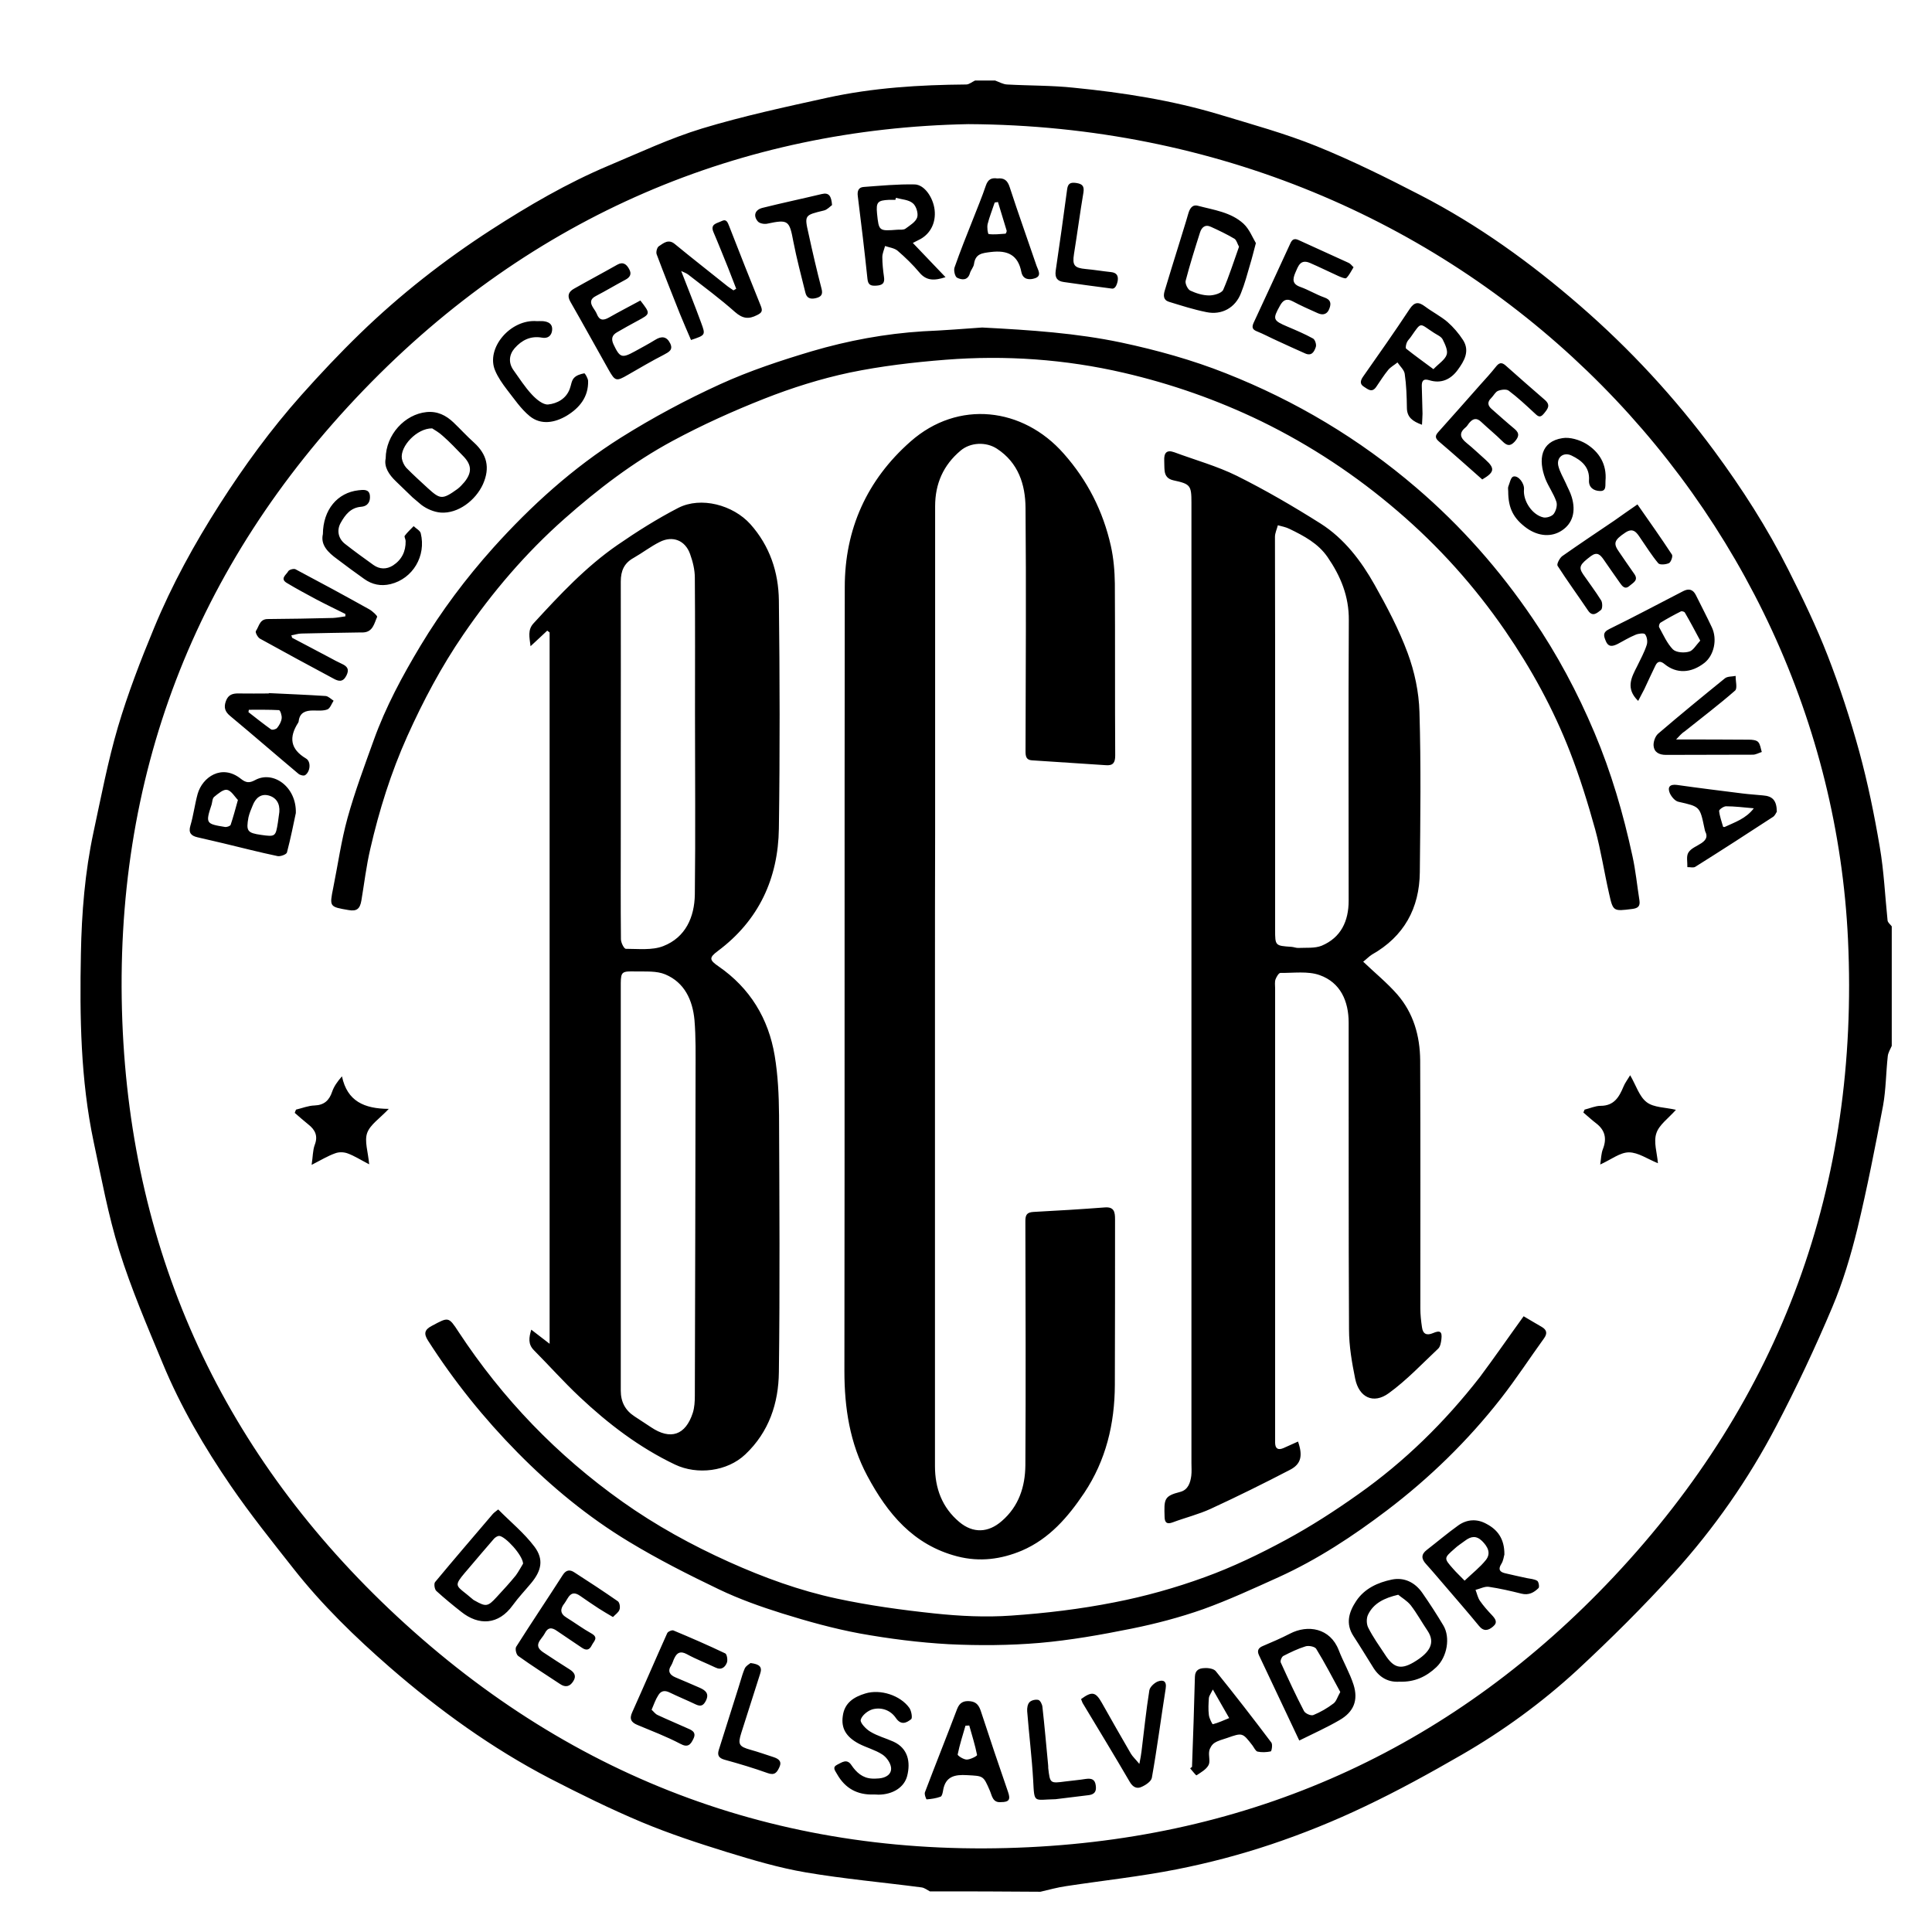 <?xml version="1.0" encoding="UTF-8"?>
<svg width="48px" height="48px" viewBox="0 0 48 48" version="1.1" xmlns="http://www.w3.org/2000/svg" xmlns:xlink="http://www.w3.org/1999/xlink">
    <title>svbc</title>
    <g id="Page-1" stroke="none" stroke-width="1" fill="none" fill-rule="evenodd">
        <g id="svbc">
            <rect id="Rectangle" x="0" y="0" width="48" height="48"></rect>
            <path d="M24.722,2 C24.821,2.036 24.92,2.094 25.019,2.099 C25.574,2.13 26.133,2.121 26.683,2.18 C27.901,2.301 29.11,2.49 30.282,2.841 C31.099,3.089 31.924,3.314 32.713,3.633 C33.592,3.989 34.445,4.412 35.288,4.848 C36.727,5.59 38.035,6.535 39.252,7.592 C40.497,8.672 41.611,9.878 42.589,11.201 C43.279,12.136 43.906,13.113 44.429,14.152 C44.781,14.849 45.124,15.56 45.408,16.289 C45.71,17.067 45.972,17.868 46.193,18.674 C46.405,19.452 46.567,20.244 46.702,21.04 C46.806,21.643 46.833,22.259 46.896,22.867 C46.901,22.921 46.964,22.966 47,23.015 L47,25.985 C46.964,26.07 46.91,26.151 46.901,26.241 C46.856,26.651 46.856,27.069 46.784,27.469 C46.59,28.491 46.391,29.512 46.148,30.52 C45.985,31.186 45.787,31.852 45.521,32.481 C45.097,33.485 44.632,34.475 44.127,35.437 C43.437,36.756 42.585,37.975 41.588,39.077 C40.826,39.918 40.014,40.724 39.18,41.498 C38.31,42.298 37.349,43 36.321,43.594 C35.532,44.049 34.733,44.49 33.908,44.881 C33.155,45.241 32.375,45.556 31.586,45.821 C30.819,46.078 30.034,46.285 29.24,46.442 C28.33,46.622 27.405,46.721 26.485,46.861 C26.269,46.892 26.061,46.951 25.849,47 C24.934,46.991 24.018,46.991 23.103,46.991 C23.035,46.955 22.967,46.901 22.895,46.892 C21.935,46.766 20.97,46.681 20.018,46.519 C19.355,46.406 18.706,46.213 18.061,46.015 C17.348,45.794 16.636,45.56 15.946,45.272 C15.165,44.944 14.408,44.57 13.659,44.184 C12.216,43.432 10.904,42.483 9.682,41.421 C8.825,40.674 8.004,39.878 7.296,38.978 C6.764,38.303 6.223,37.628 5.736,36.918 C5.077,35.955 4.486,34.947 4.04,33.867 C3.657,32.945 3.26,32.022 2.962,31.069 C2.687,30.187 2.52,29.269 2.326,28.365 C2.001,26.822 1.979,25.256 2.01,23.69 C2.029,22.678 2.11,21.67 2.322,20.68 C2.511,19.803 2.678,18.921 2.93,18.062 C3.178,17.225 3.494,16.406 3.828,15.601 C4.27,14.53 4.829,13.513 5.456,12.532 C6.065,11.579 6.732,10.665 7.485,9.819 C7.954,9.293 8.437,8.78 8.942,8.29 C9.939,7.322 11.03,6.468 12.198,5.712 C13.132,5.109 14.088,4.551 15.111,4.119 C15.883,3.795 16.645,3.435 17.443,3.192 C18.467,2.882 19.513,2.657 20.559,2.427 C21.691,2.18 22.846,2.108 24.005,2.099 C24.077,2.099 24.149,2.036 24.226,2 L24.722,2 Z M24.059,3.084 C18.44,3.192 13.24,5.325 9.032,9.693 C4.825,14.062 2.809,19.322 3.039,25.368 C3.264,31.217 5.578,36.175 9.866,40.161 C14.277,44.26 19.544,46.19 25.57,45.893 C31.301,45.614 36.177,43.338 40.091,39.176 C44.258,34.744 46.197,29.436 45.913,23.344 C45.413,12.627 36.425,3.147 24.059,3.084 Z M24.108,42.267 C24.271,42.285 24.329,42.388 24.374,42.528 C24.591,43.194 24.816,43.86 25.046,44.525 C25.11,44.71 25.069,44.773 24.871,44.773 C24.659,44.795 24.645,44.606 24.591,44.485 C24.429,44.112 24.433,44.125 24.023,44.103 C23.721,44.085 23.491,44.134 23.432,44.476 C23.423,44.534 23.405,44.624 23.369,44.638 C23.261,44.678 23.139,44.696 23.022,44.705 C23.012,44.705 22.958,44.575 22.981,44.525 C23.242,43.837 23.518,43.149 23.779,42.46 C23.842,42.298 23.942,42.249 24.108,42.267 Z M25.8,42.235 C25.845,42.249 25.894,42.343 25.899,42.411 C25.953,42.888 25.993,43.36 26.039,43.837 C26.043,43.869 26.043,43.896 26.043,43.927 C26.088,44.31 26.088,44.31 26.467,44.26 C26.638,44.238 26.81,44.224 26.977,44.197 C27.116,44.179 27.207,44.202 27.225,44.368 C27.247,44.53 27.171,44.588 27.031,44.602 C26.751,44.638 26.471,44.669 26.223,44.701 C25.678,44.71 25.7,44.822 25.669,44.233 C25.637,43.662 25.565,43.09 25.52,42.514 C25.515,42.438 25.529,42.339 25.579,42.289 C25.628,42.24 25.732,42.217 25.8,42.235 Z M22.593,42.433 C22.643,42.505 22.674,42.681 22.638,42.712 C22.525,42.802 22.39,42.874 22.259,42.685 C22.129,42.492 21.908,42.411 21.687,42.465 C21.565,42.496 21.412,42.618 21.384,42.73 C21.366,42.802 21.515,42.96 21.623,43.023 C21.799,43.131 22.007,43.185 22.196,43.27 C22.562,43.437 22.625,43.779 22.539,44.121 C22.467,44.404 22.187,44.584 21.826,44.588 C21.777,44.584 21.741,44.584 21.705,44.584 C21.299,44.597 20.997,44.431 20.798,44.08 C20.749,43.99 20.667,43.909 20.803,43.842 C20.915,43.788 21.042,43.684 21.154,43.855 C21.276,44.035 21.43,44.175 21.66,44.188 C21.718,44.193 21.777,44.188 21.84,44.184 C22.007,44.17 22.156,44.085 22.138,43.914 C22.124,43.797 22.025,43.657 21.921,43.59 C21.741,43.473 21.524,43.419 21.335,43.32 C21.015,43.149 20.897,42.933 20.938,42.64 C20.979,42.303 21.218,42.159 21.502,42.073 C21.872,41.961 22.368,42.118 22.593,42.433 Z M28.961,41.952 C28.844,42.69 28.749,43.432 28.618,44.166 C28.605,44.256 28.465,44.35 28.361,44.395 C28.248,44.449 28.145,44.404 28.068,44.269 C27.685,43.612 27.288,42.96 26.895,42.307 C26.882,42.28 26.873,42.244 26.859,42.213 C27.13,42.015 27.22,42.033 27.373,42.303 C27.612,42.726 27.851,43.149 28.095,43.567 C28.14,43.644 28.208,43.702 28.307,43.824 C28.334,43.684 28.352,43.594 28.361,43.509 C28.424,43.005 28.474,42.501 28.555,41.997 C28.569,41.912 28.677,41.813 28.762,41.777 C28.893,41.727 28.992,41.759 28.961,41.952 Z M30.206,41.52 C30.675,42.1 31.135,42.694 31.586,43.293 C31.622,43.338 31.595,43.504 31.572,43.513 C31.464,43.536 31.347,43.54 31.243,43.518 C31.193,43.504 31.157,43.419 31.117,43.365 C30.869,43.045 30.869,43.045 30.485,43.18 C30.381,43.216 30.264,43.243 30.174,43.302 C30.111,43.342 30.057,43.428 30.043,43.504 C30.021,43.621 30.075,43.765 30.025,43.855 C29.967,43.963 29.836,44.035 29.728,44.107 C29.714,44.116 29.624,43.995 29.57,43.936 C29.579,43.923 29.597,43.909 29.615,43.9 C29.642,43.153 29.669,42.406 29.687,41.66 C29.691,41.489 29.8,41.448 29.917,41.444 C30.012,41.435 30.156,41.457 30.206,41.52 Z M18.647,41.318 C18.868,41.345 18.945,41.412 18.886,41.583 C18.728,42.073 18.575,42.564 18.417,43.054 C18.327,43.338 18.358,43.392 18.647,43.473 C18.841,43.527 19.03,43.594 19.224,43.657 C19.342,43.698 19.432,43.756 19.364,43.905 C19.305,44.031 19.251,44.116 19.075,44.053 C18.724,43.927 18.363,43.819 18.002,43.72 C17.858,43.68 17.817,43.608 17.858,43.477 C18.02,42.96 18.187,42.438 18.349,41.921 L18.446,41.605 C18.463,41.553 18.482,41.502 18.503,41.453 C18.534,41.385 18.62,41.34 18.647,41.318 Z M24.081,42.87 C24.05,42.87 24.018,42.874 23.987,42.874 C23.919,43.113 23.842,43.347 23.793,43.59 C23.788,43.617 23.937,43.716 24.018,43.716 C24.108,43.716 24.28,43.626 24.275,43.603 C24.226,43.356 24.149,43.113 24.081,42.87 Z M16.73,40.508 C17.163,40.688 17.596,40.877 18.02,41.079 C18.061,41.102 18.083,41.241 18.061,41.304 C18.016,41.421 17.925,41.502 17.777,41.43 C17.542,41.318 17.294,41.223 17.064,41.097 C16.911,41.016 16.825,41.052 16.757,41.192 C16.726,41.25 16.712,41.318 16.676,41.376 C16.577,41.525 16.645,41.615 16.78,41.673 C16.978,41.759 17.181,41.84 17.38,41.93 C17.524,41.993 17.628,42.073 17.538,42.253 C17.479,42.37 17.416,42.406 17.29,42.348 C17.073,42.244 16.852,42.154 16.64,42.051 C16.514,41.988 16.419,42.006 16.352,42.123 C16.288,42.222 16.248,42.339 16.189,42.478 C16.239,42.523 16.279,42.582 16.338,42.609 C16.577,42.721 16.816,42.82 17.055,42.928 C17.168,42.978 17.317,43.023 17.226,43.203 C17.159,43.342 17.091,43.428 16.902,43.324 C16.559,43.144 16.194,43.005 15.837,42.856 C15.684,42.793 15.63,42.708 15.707,42.541 C16,41.889 16.284,41.228 16.577,40.575 C16.595,40.535 16.694,40.494 16.73,40.508 Z M33.259,40.994 C33.371,41.286 33.534,41.561 33.629,41.858 C33.75,42.244 33.633,42.532 33.281,42.735 C32.966,42.919 32.632,43.068 32.28,43.243 C31.928,42.501 31.604,41.813 31.279,41.124 C31.229,41.016 31.256,40.944 31.374,40.895 C31.599,40.8 31.829,40.701 32.046,40.589 C32.492,40.355 33.047,40.449 33.259,40.994 Z M30.133,41.975 C30.075,42.091 30.039,42.136 30.034,42.186 C30.025,42.325 30.016,42.469 30.034,42.609 C30.043,42.69 30.12,42.843 30.133,42.838 C30.273,42.802 30.404,42.739 30.539,42.685 C30.413,42.469 30.291,42.249 30.133,41.975 Z M32.433,40.904 C32.244,40.962 32.059,41.052 31.883,41.142 C31.843,41.165 31.802,41.264 31.82,41.304 C32.005,41.709 32.19,42.114 32.397,42.51 C32.429,42.573 32.573,42.636 32.632,42.609 C32.808,42.537 32.979,42.438 33.132,42.321 C33.2,42.271 33.227,42.163 33.299,42.037 C33.105,41.682 32.916,41.313 32.699,40.962 C32.663,40.908 32.51,40.877 32.433,40.904 Z M14.268,39.064 C14.633,39.298 14.994,39.536 15.35,39.783 C15.395,39.815 15.414,39.932 15.391,39.99 C15.368,40.062 15.287,40.112 15.229,40.175 C15.093,40.094 14.981,40.031 14.877,39.963 C14.719,39.86 14.566,39.756 14.412,39.648 C14.173,39.482 14.119,39.707 14.025,39.833 C13.921,39.963 13.903,40.085 14.074,40.188 C14.286,40.319 14.485,40.467 14.696,40.584 C14.877,40.688 14.755,40.773 14.705,40.872 C14.647,40.994 14.57,41.016 14.453,40.935 C14.25,40.796 14.043,40.661 13.84,40.521 C13.709,40.427 13.61,40.427 13.533,40.584 C13.456,40.733 13.231,40.872 13.492,41.048 C13.709,41.192 13.93,41.336 14.151,41.475 C14.273,41.552 14.327,41.642 14.241,41.772 C14.16,41.903 14.047,41.93 13.916,41.84 C13.569,41.61 13.213,41.385 12.875,41.142 C12.825,41.106 12.793,40.962 12.825,40.913 C13.204,40.314 13.601,39.725 13.984,39.127 C14.07,38.996 14.164,38.996 14.268,39.064 Z M35.338,39.576 C35.523,39.842 35.698,40.112 35.861,40.386 C36.037,40.683 35.956,41.165 35.685,41.421 C35.441,41.651 35.153,41.795 34.769,41.781 C34.508,41.799 34.287,41.691 34.129,41.448 C33.962,41.183 33.8,40.913 33.629,40.652 C33.421,40.337 33.516,40.044 33.696,39.774 C33.904,39.464 34.233,39.316 34.58,39.244 C34.891,39.181 35.157,39.316 35.338,39.576 Z M34.738,39.621 C34.391,39.702 34.125,39.833 33.989,40.116 C33.944,40.206 33.949,40.355 33.994,40.44 C34.111,40.674 34.264,40.886 34.409,41.106 C34.616,41.43 34.792,41.493 35.121,41.3 C35.541,41.052 35.662,40.809 35.468,40.517 C35.324,40.305 35.202,40.08 35.049,39.882 C34.959,39.77 34.824,39.693 34.738,39.621 Z M37.854,32.702 C38.008,32.792 38.156,32.882 38.305,32.967 C38.427,33.039 38.449,33.125 38.364,33.246 C38.003,33.746 37.669,34.259 37.29,34.744 C36.47,35.793 35.518,36.72 34.458,37.525 C33.615,38.164 32.736,38.744 31.766,39.185 C31.148,39.464 30.526,39.752 29.89,39.981 C29.313,40.184 28.717,40.341 28.113,40.463 C27.355,40.616 26.593,40.751 25.827,40.818 C25.082,40.881 24.325,40.886 23.576,40.85 C22.837,40.809 22.097,40.715 21.366,40.584 C20.713,40.463 20.068,40.283 19.432,40.085 C18.9,39.918 18.367,39.729 17.862,39.487 C17.1,39.122 16.347,38.74 15.625,38.303 C14.611,37.691 13.695,36.936 12.861,36.09 C12.022,35.239 11.278,34.313 10.633,33.305 C10.525,33.134 10.543,33.035 10.737,32.936 C11.143,32.72 11.143,32.706 11.395,33.093 C12.487,34.753 13.84,36.157 15.463,37.309 C16.293,37.898 17.186,38.389 18.115,38.807 C18.976,39.194 19.865,39.518 20.789,39.716 C21.587,39.887 22.399,39.999 23.211,40.085 C23.842,40.152 24.487,40.184 25.123,40.139 C25.98,40.08 26.841,39.977 27.685,39.81 C28.447,39.662 29.2,39.451 29.93,39.185 C30.625,38.933 31.297,38.609 31.946,38.258 C32.569,37.921 33.169,37.534 33.746,37.124 C34.9,36.31 35.897,35.329 36.763,34.218 C37.133,33.723 37.48,33.219 37.854,32.702 Z M36.934,37.862 C37.2,38.002 37.381,38.227 37.376,38.623 C37.363,38.659 37.354,38.771 37.299,38.857 C37.214,38.992 37.263,39.055 37.39,39.086 C37.57,39.131 37.755,39.167 37.935,39.208 C38.021,39.226 38.12,39.23 38.192,39.275 C38.228,39.298 38.251,39.428 38.224,39.455 C38.111,39.567 37.98,39.639 37.8,39.594 C37.534,39.527 37.259,39.464 36.988,39.424 C36.885,39.41 36.772,39.473 36.659,39.5 C36.695,39.59 36.713,39.689 36.767,39.77 C36.858,39.9 36.961,40.017 37.069,40.13 C37.155,40.224 37.218,40.31 37.092,40.413 C36.975,40.512 36.862,40.539 36.745,40.395 C36.483,40.076 36.213,39.765 35.947,39.455 C35.775,39.257 35.608,39.055 35.432,38.861 C35.311,38.731 35.302,38.618 35.45,38.506 C35.712,38.303 35.96,38.092 36.231,37.898 C36.452,37.741 36.704,37.732 36.934,37.862 Z M12.378,37.502 C12.685,37.813 13.023,38.087 13.28,38.429 C13.515,38.744 13.452,39.023 13.199,39.329 C13.046,39.513 12.879,39.689 12.739,39.882 C12.383,40.377 11.891,40.391 11.458,40.044 C11.246,39.878 11.039,39.707 10.841,39.527 C10.796,39.487 10.777,39.347 10.809,39.307 C11.283,38.735 11.765,38.177 12.243,37.615 C12.275,37.579 12.311,37.556 12.378,37.502 Z M12.401,38.159 C12.36,38.159 12.306,38.195 12.275,38.227 C12.063,38.47 11.855,38.717 11.648,38.96 C11.334,39.326 11.298,39.366 11.48,39.517 L11.6,39.613 C11.647,39.651 11.7,39.695 11.761,39.747 C11.77,39.756 11.788,39.761 11.801,39.77 C12.072,39.923 12.121,39.918 12.338,39.68 C12.5,39.504 12.663,39.329 12.816,39.14 C12.888,39.041 12.951,38.92 12.996,38.848 C12.987,38.636 12.55,38.164 12.401,38.159 Z M36.402,38.276 C36.312,38.344 36.217,38.402 36.136,38.479 C35.87,38.713 35.87,38.713 36.104,38.978 C36.181,39.068 36.271,39.149 36.388,39.271 C36.582,39.086 36.772,38.938 36.916,38.758 C37.051,38.587 36.961,38.425 36.821,38.285 C36.677,38.146 36.546,38.168 36.402,38.276 Z M26.426,11.268 C27.017,11.934 27.405,12.699 27.599,13.563 C27.667,13.869 27.694,14.188 27.698,14.499 C27.707,15.925 27.698,17.346 27.707,18.773 C27.707,18.948 27.653,19.025 27.477,19.011 L25.637,18.89 C25.497,18.881 25.479,18.791 25.479,18.669 C25.484,16.654 25.497,14.633 25.479,12.618 C25.475,12.037 25.299,11.493 24.767,11.147 C24.496,10.971 24.108,10.989 23.865,11.196 C23.436,11.556 23.233,12.019 23.233,12.577 L23.233,20.676 C23.229,21.958 23.229,23.24 23.229,24.522 L23.229,36.423 C23.229,36.976 23.405,37.453 23.833,37.813 C24.176,38.101 24.555,38.083 24.889,37.79 C25.312,37.426 25.47,36.936 25.475,36.405 C25.488,34.38 25.479,32.355 25.475,30.331 C25.475,30.173 25.524,30.119 25.678,30.11 C26.269,30.079 26.859,30.043 27.45,29.998 C27.685,29.98 27.703,30.119 27.703,30.295 C27.703,31.667 27.703,33.039 27.698,34.412 C27.694,35.374 27.477,36.283 26.936,37.093 C26.535,37.691 26.07,38.231 25.389,38.524 C24.875,38.74 24.343,38.812 23.784,38.668 C22.688,38.384 22.047,37.601 21.547,36.666 C21.114,35.856 20.979,34.978 20.979,34.065 C20.988,27.573 20.979,21.076 20.988,14.584 C20.988,13.149 21.538,11.925 22.62,10.971 C23.806,9.923 25.416,10.121 26.426,11.268 Z M29.177,11.237 C29.696,11.43 30.237,11.579 30.729,11.822 C31.441,12.177 32.136,12.582 32.812,13.009 C33.399,13.383 33.818,13.936 34.152,14.53 C34.458,15.074 34.756,15.637 34.972,16.222 C35.144,16.685 35.252,17.193 35.266,17.688 C35.306,19.016 35.288,20.343 35.275,21.67 C35.266,22.565 34.882,23.267 34.084,23.717 C34.007,23.767 33.935,23.843 33.868,23.893 C34.165,24.176 34.463,24.419 34.711,24.702 C35.117,25.166 35.279,25.737 35.284,26.345 C35.293,28.401 35.288,30.452 35.288,32.508 C35.288,32.666 35.306,32.823 35.329,32.976 C35.351,33.143 35.446,33.188 35.604,33.12 C35.78,33.044 35.834,33.084 35.811,33.273 C35.802,33.354 35.784,33.453 35.735,33.503 C35.333,33.881 34.95,34.29 34.503,34.614 C34.12,34.893 33.764,34.717 33.669,34.254 C33.588,33.854 33.516,33.44 33.516,33.035 C33.502,30.493 33.511,27.951 33.507,25.409 C33.507,24.873 33.304,24.41 32.785,24.226 C32.492,24.122 32.136,24.176 31.811,24.172 C31.77,24.172 31.712,24.271 31.689,24.334 C31.667,24.401 31.68,24.482 31.68,24.558 L31.68,35.851 C31.685,36 31.761,36.031 31.888,35.977 C32.01,35.923 32.127,35.869 32.249,35.815 C32.37,36.162 32.33,36.373 32.05,36.517 C31.401,36.855 30.747,37.178 30.084,37.484 C29.782,37.624 29.448,37.705 29.137,37.822 C28.992,37.876 28.938,37.831 28.934,37.691 C28.92,37.246 28.916,37.169 29.322,37.066 C29.516,37.016 29.574,36.841 29.597,36.666 C29.61,36.562 29.601,36.454 29.601,36.351 L29.601,12.487 C29.601,12.06 29.574,12.024 29.155,11.934 C29.015,11.903 28.947,11.826 28.934,11.691 C28.925,11.61 28.929,11.525 28.925,11.444 C28.916,11.259 28.979,11.165 29.177,11.237 Z M18.643,13.023 C19.125,13.563 19.342,14.215 19.351,14.917 C19.373,16.807 19.378,18.696 19.351,20.586 C19.333,21.823 18.854,22.867 17.835,23.627 C17.61,23.794 17.623,23.852 17.853,24.01 C18.634,24.549 19.093,25.305 19.247,26.228 C19.328,26.714 19.351,27.208 19.355,27.703 C19.364,29.831 19.378,31.964 19.351,34.092 C19.342,34.861 19.107,35.577 18.516,36.135 C18.065,36.562 17.321,36.648 16.771,36.387 C15.883,35.964 15.111,35.374 14.399,34.704 C14.006,34.335 13.646,33.93 13.267,33.548 C13.114,33.395 13.141,33.233 13.199,33.035 C13.357,33.156 13.483,33.255 13.655,33.386 L13.655,15.713 C13.637,15.7 13.614,15.682 13.596,15.668 C13.47,15.785 13.344,15.907 13.181,16.055 C13.154,15.83 13.105,15.646 13.258,15.484 C13.903,14.782 14.552,14.085 15.341,13.54 C15.824,13.207 16.329,12.888 16.852,12.618 C17.416,12.33 18.214,12.546 18.643,13.023 Z M15.423,24.424 L15.423,34.551 C15.423,34.83 15.535,35.041 15.765,35.19 L16.176,35.46 C16.658,35.784 17.033,35.658 17.213,35.1 C17.254,34.969 17.263,34.821 17.263,34.677 C17.272,32 17.276,29.323 17.281,26.646 C17.281,26.21 17.29,25.773 17.254,25.341 C17.208,24.851 17.01,24.41 16.527,24.208 C16.311,24.118 16.045,24.14 15.801,24.136 C15.458,24.127 15.426,24.138 15.423,24.424 Z M8.496,26.741 C8.626,27.361 9.05,27.546 9.659,27.55 C9.434,27.789 9.195,27.942 9.122,28.149 C9.05,28.351 9.145,28.617 9.172,28.927 C8.956,28.815 8.802,28.716 8.64,28.657 C8.545,28.621 8.423,28.617 8.329,28.653 C8.148,28.716 7.981,28.819 7.742,28.941 C7.774,28.738 7.769,28.581 7.819,28.446 C7.905,28.225 7.833,28.072 7.661,27.937 C7.544,27.843 7.436,27.748 7.323,27.649 C7.332,27.622 7.341,27.595 7.355,27.568 C7.508,27.532 7.661,27.469 7.815,27.465 C8.054,27.456 8.18,27.339 8.252,27.123 C8.297,26.993 8.378,26.876 8.496,26.741 Z M40.501,26.714 C40.65,26.97 40.727,27.244 40.912,27.384 C41.088,27.519 41.372,27.51 41.638,27.573 C41.448,27.789 41.218,27.946 41.151,28.158 C41.079,28.374 41.169,28.639 41.191,28.9 C40.934,28.797 40.7,28.63 40.47,28.63 C40.249,28.63 40.028,28.81 39.757,28.932 C39.78,28.783 39.78,28.657 39.825,28.545 C39.924,28.288 39.879,28.081 39.658,27.91 C39.545,27.825 39.446,27.73 39.338,27.64 L39.369,27.568 C39.5,27.537 39.636,27.474 39.766,27.474 C40.1,27.474 40.226,27.258 40.335,26.997 C40.371,26.907 40.434,26.826 40.501,26.714 Z M16.392,13.464 C16.167,13.576 15.964,13.734 15.743,13.86 C15.508,13.99 15.423,14.179 15.423,14.449 C15.427,15.911 15.423,17.373 15.423,18.836 L15.423,20.703 C15.423,21.58 15.418,22.457 15.427,23.335 C15.427,23.42 15.504,23.573 15.549,23.573 C15.86,23.573 16.203,23.614 16.478,23.506 C17.033,23.29 17.254,22.786 17.263,22.223 C17.281,20.725 17.267,19.227 17.267,17.729 C17.267,16.604 17.272,15.479 17.263,14.355 C17.263,14.157 17.213,13.954 17.145,13.765 C17.024,13.423 16.712,13.302 16.392,13.464 Z M31.748,13.05 C31.725,13.144 31.676,13.243 31.676,13.338 C31.68,14.975 31.68,16.609 31.68,18.242 L31.68,23.096 C31.68,23.497 31.68,23.497 32.086,23.524 C32.145,23.528 32.203,23.555 32.262,23.551 C32.456,23.542 32.663,23.564 32.835,23.497 C33.317,23.294 33.507,22.885 33.507,22.376 C33.507,20.055 33.498,17.729 33.511,15.407 C33.516,14.813 33.308,14.314 32.984,13.842 C32.749,13.5 32.397,13.315 32.037,13.14 C31.946,13.095 31.847,13.077 31.748,13.05 Z M24.402,8.137 C25.615,8.2 26.742,8.276 27.856,8.51 C28.744,8.699 29.619,8.942 30.458,9.275 C32.19,9.959 33.773,10.904 35.189,12.118 C36.303,13.072 37.259,14.157 38.08,15.367 C38.688,16.258 39.194,17.207 39.613,18.201 C40.032,19.191 40.33,20.217 40.556,21.261 C40.637,21.625 40.673,21.999 40.731,22.367 C40.754,22.516 40.695,22.565 40.551,22.583 C40.082,22.642 40.077,22.646 39.978,22.205 C39.857,21.675 39.775,21.13 39.631,20.604 C39.451,19.956 39.252,19.313 39.009,18.687 C38.594,17.616 38.044,16.613 37.394,15.668 C36.632,14.561 35.744,13.572 34.724,12.699 C33.692,11.813 32.564,11.066 31.338,10.467 C30.242,9.936 29.101,9.536 27.919,9.262 C26.462,8.924 24.979,8.821 23.491,8.938 C22.692,9.001 21.89,9.095 21.109,9.257 C20.388,9.41 19.675,9.635 18.99,9.905 C18.214,10.211 17.447,10.557 16.712,10.953 C15.734,11.48 14.854,12.154 14.02,12.892 C13.059,13.743 12.234,14.71 11.513,15.763 C10.967,16.559 10.516,17.409 10.119,18.291 C9.713,19.196 9.42,20.131 9.199,21.094 C9.1,21.517 9.05,21.949 8.978,22.376 C8.942,22.583 8.861,22.646 8.658,22.61 C8.184,22.529 8.184,22.529 8.279,22.057 C8.396,21.477 8.477,20.892 8.635,20.32 C8.816,19.668 9.055,19.029 9.285,18.39 C9.582,17.562 9.997,16.793 10.448,16.042 C10.971,15.173 11.576,14.368 12.252,13.612 C13.195,12.564 14.232,11.624 15.427,10.872 C16.216,10.377 17.046,9.932 17.894,9.545 C18.624,9.212 19.4,8.956 20.171,8.726 C21.073,8.461 21.993,8.29 22.936,8.231 C23.45,8.209 23.964,8.168 24.402,8.137 Z M41.66,19.501 C42.202,19.578 42.747,19.645 43.288,19.713 C43.46,19.735 43.631,19.744 43.803,19.762 C44.037,19.78 44.141,19.884 44.145,20.167 C44.127,20.19 44.1,20.266 44.046,20.298 C43.406,20.716 42.765,21.13 42.12,21.535 C42.071,21.567 41.99,21.54 41.922,21.544 C41.927,21.418 41.89,21.27 41.949,21.18 C42.012,21.076 42.161,21.022 42.274,20.946 C42.377,20.874 42.436,20.793 42.368,20.662 C42.355,20.635 42.355,20.604 42.346,20.577 C42.233,20.032 42.233,20.041 41.701,19.92 C41.615,19.902 41.525,19.794 41.485,19.704 C41.426,19.56 41.48,19.479 41.66,19.501 Z M5.984,19.349 C6.11,19.448 6.191,19.461 6.34,19.38 C6.786,19.137 7.368,19.546 7.35,20.199 C7.296,20.451 7.224,20.82 7.129,21.18 C7.116,21.229 6.967,21.283 6.899,21.27 C6.444,21.175 5.993,21.058 5.542,20.95 C5.33,20.901 5.118,20.851 4.906,20.802 C4.752,20.766 4.676,20.694 4.73,20.514 C4.807,20.257 4.838,19.987 4.91,19.726 C5.028,19.308 5.51,18.971 5.984,19.349 Z M6.277,20.014 C6.236,20.109 6.196,20.208 6.173,20.307 C6.11,20.649 6.146,20.694 6.489,20.743 C6.84,20.793 6.849,20.784 6.904,20.437 C6.917,20.356 6.926,20.266 6.94,20.176 C6.958,19.965 6.863,19.812 6.669,19.762 C6.471,19.713 6.344,19.839 6.277,20.014 Z M42.883,20.032 C42.824,20.032 42.707,20.113 42.711,20.149 C42.725,20.284 42.774,20.41 42.81,20.541 C42.81,20.545 42.842,20.55 42.851,20.545 C43.099,20.428 43.374,20.343 43.573,20.082 C43.311,20.059 43.095,20.032 42.883,20.032 Z M5.641,19.623 C5.551,19.605 5.42,19.717 5.321,19.798 C5.276,19.834 5.276,19.92 5.258,19.987 C5.104,20.455 5.113,20.469 5.587,20.545 C5.632,20.554 5.722,20.523 5.731,20.491 C5.794,20.302 5.844,20.118 5.911,19.875 C5.83,19.794 5.749,19.645 5.641,19.623 Z M6.678,17.22 C7.147,17.243 7.621,17.261 8.09,17.292 C8.157,17.297 8.225,17.369 8.288,17.409 C8.238,17.486 8.202,17.598 8.135,17.625 C8.031,17.666 7.9,17.652 7.778,17.652 C7.594,17.652 7.449,17.702 7.422,17.909 C7.422,17.922 7.418,17.94 7.409,17.954 C7.174,18.318 7.21,18.611 7.603,18.845 C7.733,18.921 7.711,19.173 7.58,19.259 C7.544,19.281 7.454,19.259 7.413,19.223 C6.845,18.746 6.286,18.26 5.717,17.787 C5.587,17.679 5.555,17.571 5.614,17.414 C5.672,17.256 5.785,17.225 5.934,17.229 C6.182,17.234 6.43,17.229 6.678,17.229 L6.678,17.22 Z M43.122,16.793 C43.117,16.919 43.171,17.099 43.108,17.157 C42.707,17.508 42.283,17.828 41.868,18.161 C41.782,18.215 41.719,18.291 41.642,18.372 C42.274,18.372 42.865,18.372 43.455,18.377 C43.532,18.377 43.636,18.386 43.681,18.435 C43.735,18.494 43.744,18.597 43.771,18.683 C43.699,18.705 43.622,18.75 43.55,18.75 C42.828,18.755 42.107,18.75 41.39,18.755 C41.218,18.755 41.097,18.687 41.083,18.53 C41.074,18.431 41.124,18.291 41.196,18.228 C41.742,17.76 42.296,17.306 42.856,16.852 C42.919,16.802 43.031,16.811 43.122,16.793 Z M6.182,17.634 L6.173,17.693 C6.358,17.837 6.543,17.985 6.732,18.12 C6.764,18.143 6.858,18.12 6.886,18.084 C6.94,18.017 6.989,17.931 6.998,17.846 C7.007,17.778 6.962,17.643 6.931,17.643 C6.687,17.63 6.435,17.634 6.182,17.634 Z M42.134,14.786 C42.265,15.052 42.405,15.317 42.531,15.587 C42.671,15.884 42.585,16.28 42.346,16.469 C42.017,16.726 41.656,16.744 41.358,16.501 C41.255,16.415 41.182,16.424 41.128,16.537 C41.034,16.73 40.943,16.928 40.853,17.121 C40.808,17.211 40.754,17.306 40.7,17.414 C40.38,17.103 40.533,16.829 40.673,16.555 C40.758,16.379 40.853,16.208 40.912,16.024 C40.939,15.943 40.921,15.821 40.871,15.758 C40.844,15.722 40.704,15.74 40.632,15.772 C40.479,15.835 40.339,15.92 40.195,15.997 C40.077,16.055 39.965,16.091 39.897,15.929 C39.847,15.808 39.807,15.713 39.983,15.628 C40.601,15.326 41.205,15.002 41.818,14.687 C41.958,14.615 42.062,14.642 42.134,14.786 Z M7.341,14.143 C7.954,14.467 8.568,14.8 9.172,15.137 C9.253,15.182 9.379,15.299 9.37,15.326 C9.298,15.484 9.267,15.704 9.019,15.713 L8.951,15.713 C8.464,15.722 7.977,15.727 7.49,15.74 C7.404,15.74 7.323,15.772 7.237,15.785 C7.251,15.812 7.255,15.83 7.255,15.844 C7.567,16.01 7.882,16.172 8.193,16.339 C8.293,16.393 8.392,16.447 8.491,16.492 C8.631,16.555 8.685,16.631 8.604,16.789 C8.518,16.955 8.41,16.928 8.288,16.861 C7.675,16.532 7.066,16.204 6.457,15.866 C6.403,15.835 6.335,15.709 6.358,15.677 L6.388,15.625 L6.442,15.513 C6.481,15.441 6.535,15.38 6.651,15.38 C7.192,15.376 7.729,15.367 8.27,15.353 C8.374,15.349 8.477,15.326 8.581,15.313 L8.581,15.254 C8.338,15.133 8.094,15.016 7.855,14.89 C7.612,14.759 7.368,14.629 7.129,14.485 C6.944,14.377 7.116,14.278 7.161,14.193 C7.183,14.152 7.3,14.121 7.341,14.143 Z M41.76,15.191 C41.588,15.277 41.417,15.371 41.255,15.47 C41.227,15.488 41.205,15.56 41.223,15.587 C41.327,15.776 41.417,15.983 41.561,16.132 C41.642,16.213 41.841,16.226 41.963,16.19 C42.062,16.168 42.138,16.028 42.242,15.916 C42.102,15.655 41.985,15.434 41.859,15.218 C41.845,15.196 41.782,15.178 41.76,15.191 Z M40.682,12.532 C40.984,12.964 41.268,13.365 41.539,13.779 C41.566,13.819 41.516,13.963 41.467,13.99 C41.39,14.026 41.241,14.04 41.2,13.995 C41.038,13.801 40.903,13.585 40.758,13.374 C40.668,13.239 40.583,13.099 40.384,13.23 C40.1,13.419 40.073,13.5 40.231,13.72 C40.357,13.9 40.474,14.08 40.601,14.256 C40.718,14.418 40.574,14.476 40.483,14.557 C40.371,14.656 40.303,14.561 40.249,14.485 C40.109,14.292 39.978,14.094 39.838,13.896 C39.757,13.783 39.681,13.702 39.527,13.815 C39.252,14.022 39.212,14.089 39.333,14.269 C39.482,14.485 39.64,14.692 39.78,14.917 C39.816,14.975 39.816,15.124 39.775,15.155 C39.69,15.218 39.572,15.344 39.455,15.169 C39.203,14.795 38.941,14.436 38.698,14.058 C38.67,14.017 38.747,13.869 38.81,13.819 C39.239,13.518 39.676,13.225 40.109,12.933 C40.289,12.807 40.47,12.676 40.682,12.532 Z M9.19,12.312 C9.204,12.451 9.149,12.577 8.969,12.591 C8.712,12.613 8.577,12.789 8.464,12.991 C8.36,13.176 8.405,13.383 8.572,13.513 C8.802,13.693 9.037,13.864 9.276,14.035 C9.434,14.148 9.605,14.148 9.763,14.049 C9.979,13.909 10.083,13.702 10.078,13.441 C10.078,13.396 10.038,13.338 10.056,13.311 C10.119,13.225 10.2,13.153 10.277,13.072 C10.336,13.131 10.435,13.18 10.453,13.248 C10.593,13.815 10.254,14.377 9.704,14.512 C9.465,14.57 9.244,14.525 9.046,14.382 C8.82,14.22 8.595,14.058 8.378,13.891 C8.148,13.725 7.959,13.536 8.022,13.27 C8.027,12.663 8.383,12.24 8.906,12.181 C9.023,12.168 9.172,12.145 9.19,12.312 Z M39.406,11.025 C39.735,11.228 39.924,11.538 39.888,11.948 C39.879,12.051 39.92,12.208 39.748,12.199 C39.599,12.195 39.469,12.114 39.478,11.934 C39.5,11.61 39.297,11.439 39.045,11.318 C38.851,11.223 38.666,11.358 38.716,11.574 C38.752,11.723 38.837,11.862 38.9,12.001 C38.95,12.118 39.013,12.226 39.049,12.348 C39.157,12.708 39.072,13 38.81,13.176 C38.553,13.351 38.224,13.329 37.931,13.122 C37.602,12.883 37.471,12.627 37.471,12.208 C37.471,12.172 37.462,12.127 37.471,12.096 C37.507,12.006 37.534,11.858 37.597,11.84 C37.723,11.804 37.877,12.01 37.863,12.159 C37.836,12.447 38.071,12.798 38.35,12.856 C38.427,12.87 38.558,12.829 38.603,12.766 C38.661,12.685 38.698,12.55 38.666,12.46 C38.598,12.262 38.472,12.091 38.395,11.898 C38.21,11.412 38.283,10.971 38.815,10.886 C39,10.854 39.239,10.926 39.406,11.025 Z M11.265,10.494 C11.44,10.661 11.598,10.836 11.779,10.998 C12.099,11.291 12.18,11.619 12,12.028 C11.819,12.429 11.382,12.766 10.949,12.735 C10.782,12.721 10.602,12.645 10.466,12.541 L10.25,12.358 L9.839,11.961 C9.659,11.79 9.537,11.597 9.582,11.39 C9.587,10.796 10.06,10.292 10.597,10.238 C10.868,10.211 11.08,10.319 11.265,10.494 Z M10.737,10.643 C10.358,10.638 9.939,11.088 9.984,11.39 C9.997,11.471 10.042,11.565 10.096,11.624 C10.268,11.799 10.453,11.966 10.633,12.132 C10.935,12.406 10.989,12.42 11.364,12.15 C11.431,12.1 11.486,12.037 11.54,11.975 C11.734,11.732 11.72,11.543 11.499,11.322 C11.337,11.156 11.179,10.985 11.003,10.832 C10.908,10.742 10.791,10.679 10.737,10.643 Z M37.403,9.077 C37.728,9.365 38.053,9.653 38.382,9.936 C38.531,10.067 38.454,10.157 38.359,10.274 C38.251,10.409 38.192,10.323 38.111,10.251 C37.908,10.062 37.705,9.873 37.484,9.707 C37.426,9.662 37.295,9.68 37.218,9.711 C37.151,9.738 37.11,9.828 37.051,9.887 C36.943,9.99 36.961,10.08 37.069,10.17 C37.254,10.332 37.439,10.499 37.629,10.656 C37.764,10.769 37.732,10.859 37.629,10.976 C37.516,11.097 37.435,11.07 37.331,10.967 C37.16,10.796 36.975,10.647 36.799,10.481 C36.691,10.377 36.6,10.395 36.51,10.499 C36.474,10.539 36.452,10.589 36.411,10.62 C36.24,10.76 36.28,10.877 36.434,11.003 C36.596,11.133 36.749,11.282 36.907,11.421 C37.146,11.637 37.133,11.732 36.826,11.912 C36.47,11.597 36.113,11.277 35.748,10.967 C35.644,10.877 35.658,10.818 35.739,10.728 C36.091,10.337 36.434,9.945 36.781,9.554 C36.912,9.41 37.042,9.266 37.164,9.113 C37.241,9.014 37.304,8.992 37.403,9.077 Z M35.405,7.615 C35.586,7.75 35.789,7.853 35.96,7.997 C36.109,8.128 36.24,8.281 36.348,8.447 C36.524,8.722 36.379,8.969 36.217,9.19 C36.046,9.424 35.807,9.54 35.509,9.446 C35.351,9.397 35.32,9.478 35.324,9.603 C35.329,9.828 35.338,10.053 35.342,10.278 C35.342,10.359 35.333,10.436 35.329,10.553 C35.094,10.467 34.959,10.368 34.954,10.139 C34.95,9.855 34.941,9.567 34.9,9.289 C34.887,9.19 34.783,9.1 34.72,9.005 C34.643,9.068 34.549,9.118 34.49,9.19 C34.382,9.32 34.291,9.469 34.192,9.612 C34.084,9.77 33.98,9.666 33.886,9.608 C33.782,9.545 33.795,9.46 33.863,9.361 C34.255,8.803 34.648,8.245 35.022,7.678 C35.144,7.493 35.248,7.498 35.405,7.615 Z M13.344,7.979 C13.371,7.979 13.434,7.975 13.492,7.979 C13.628,7.993 13.731,8.047 13.718,8.2 C13.704,8.344 13.61,8.416 13.465,8.389 C13.186,8.339 12.965,8.447 12.784,8.654 C12.645,8.816 12.631,9.014 12.753,9.19 C12.902,9.397 13.037,9.612 13.213,9.801 C13.321,9.918 13.492,10.062 13.619,10.049 C13.84,10.026 14.065,9.909 14.155,9.662 C14.191,9.572 14.196,9.46 14.259,9.392 C14.318,9.325 14.421,9.293 14.516,9.275 C14.534,9.271 14.606,9.397 14.611,9.46 C14.624,9.864 14.394,10.139 14.074,10.332 C13.781,10.503 13.443,10.566 13.163,10.341 C12.942,10.161 12.775,9.909 12.595,9.68 C12.482,9.531 12.374,9.379 12.302,9.208 C12.063,8.654 12.681,7.921 13.344,7.979 Z M15.63,6.684 C15.702,6.81 15.653,6.891 15.531,6.954 C15.287,7.084 15.048,7.228 14.805,7.354 C14.656,7.43 14.66,7.525 14.737,7.646 C14.769,7.696 14.805,7.745 14.827,7.799 C14.89,7.961 14.985,7.97 15.129,7.889 C15.382,7.745 15.644,7.61 15.91,7.466 C16.167,7.799 16.167,7.795 15.824,7.979 C15.657,8.069 15.495,8.159 15.332,8.254 C15.206,8.326 15.179,8.416 15.242,8.555 C15.4,8.888 15.45,8.906 15.77,8.731 C15.941,8.636 16.113,8.546 16.279,8.443 C16.437,8.344 16.564,8.357 16.649,8.528 C16.73,8.69 16.622,8.744 16.496,8.812 C16.189,8.969 15.892,9.145 15.594,9.316 C15.314,9.478 15.283,9.473 15.125,9.194 C14.805,8.627 14.494,8.06 14.169,7.493 C14.088,7.349 14.124,7.25 14.259,7.174 C14.615,6.972 14.981,6.778 15.337,6.576 C15.481,6.495 15.567,6.567 15.63,6.684 Z M35.058,8.362 C35.027,8.411 34.977,8.452 34.954,8.506 C34.932,8.555 34.914,8.645 34.936,8.663 C35.144,8.83 35.36,8.983 35.613,9.172 C35.748,9.032 35.901,8.938 35.942,8.812 C35.978,8.708 35.901,8.551 35.843,8.434 C35.807,8.362 35.708,8.321 35.631,8.272 C35.257,8.033 35.329,7.975 35.058,8.362 Z M32.262,5.964 C32.677,6.153 33.092,6.342 33.507,6.531 C33.556,6.553 33.583,6.598 33.629,6.639 C33.565,6.742 33.52,6.841 33.448,6.909 C33.421,6.931 33.317,6.886 33.254,6.859 C33.015,6.751 32.781,6.634 32.542,6.531 C32.303,6.432 32.253,6.616 32.181,6.778 C32.113,6.94 32.104,7.057 32.307,7.129 C32.51,7.201 32.699,7.318 32.902,7.39 C33.06,7.444 33.078,7.534 33.029,7.664 C32.979,7.808 32.871,7.84 32.74,7.781 C32.528,7.687 32.316,7.592 32.113,7.484 C31.96,7.403 31.874,7.462 31.802,7.592 C31.613,7.93 31.622,7.961 31.996,8.119 C32.208,8.209 32.42,8.299 32.623,8.411 C32.672,8.438 32.713,8.564 32.69,8.623 C32.654,8.731 32.591,8.857 32.424,8.78 C32.194,8.677 31.96,8.573 31.73,8.465 C31.559,8.389 31.396,8.299 31.225,8.231 C31.112,8.186 31.099,8.128 31.144,8.024 C31.45,7.367 31.752,6.711 32.055,6.054 C32.1,5.95 32.154,5.914 32.262,5.964 Z M18.119,5.626 C18.376,6.288 18.638,6.949 18.904,7.606 C18.949,7.723 18.931,7.768 18.814,7.826 C18.597,7.939 18.449,7.916 18.259,7.75 C17.889,7.421 17.493,7.129 17.1,6.823 C17.055,6.787 16.996,6.769 16.924,6.733 C17.1,7.187 17.267,7.601 17.42,8.02 C17.533,8.326 17.529,8.326 17.168,8.447 C17.078,8.236 16.983,8.02 16.893,7.799 C16.699,7.309 16.5,6.814 16.315,6.319 C16.293,6.265 16.324,6.144 16.37,6.117 C16.487,6.04 16.609,5.928 16.771,6.067 C17.186,6.409 17.614,6.742 18.034,7.079 C18.092,7.129 18.16,7.169 18.223,7.214 C18.246,7.201 18.268,7.187 18.291,7.174 L18.092,6.661 C17.971,6.364 17.853,6.063 17.727,5.77 C17.637,5.563 17.813,5.55 17.921,5.496 C18.052,5.428 18.079,5.527 18.119,5.626 Z M29.764,5.113 C30.156,5.217 30.584,5.271 30.896,5.559 C31.04,5.694 31.117,5.896 31.202,6.04 C31.144,6.256 31.108,6.409 31.062,6.558 C30.99,6.801 30.927,7.048 30.832,7.282 C30.693,7.646 30.354,7.835 29.971,7.754 C29.655,7.691 29.349,7.592 29.042,7.498 C28.898,7.453 28.902,7.336 28.938,7.219 C29.051,6.841 29.168,6.463 29.286,6.085 C29.362,5.829 29.448,5.572 29.52,5.316 C29.556,5.19 29.615,5.073 29.764,5.113 Z M20.672,5.095 C20.622,5.131 20.55,5.212 20.469,5.23 C19.986,5.347 19.982,5.343 20.09,5.815 C20.189,6.27 20.293,6.72 20.41,7.169 C20.451,7.318 20.401,7.376 20.266,7.408 C20.135,7.439 20.041,7.408 20.009,7.268 C19.905,6.846 19.793,6.427 19.711,6.004 C19.612,5.473 19.585,5.446 19.053,5.559 C18.981,5.572 18.868,5.55 18.827,5.5 C18.706,5.356 18.76,5.208 18.949,5.163 C19.436,5.041 19.928,4.938 20.415,4.821 C20.6,4.776 20.654,4.875 20.672,5.095 Z M29.813,5.779 C29.687,6.175 29.561,6.576 29.457,6.976 C29.439,7.043 29.507,7.187 29.57,7.219 C29.714,7.286 29.881,7.34 30.043,7.34 C30.16,7.34 30.35,7.286 30.39,7.201 C30.539,6.859 30.652,6.495 30.783,6.13 C30.742,6.058 30.724,5.968 30.67,5.932 C30.481,5.82 30.282,5.725 30.084,5.635 C29.94,5.568 29.854,5.649 29.813,5.779 Z M26.738,4.546 C26.891,4.569 26.941,4.623 26.918,4.78 C26.832,5.289 26.765,5.802 26.683,6.31 C26.638,6.594 26.692,6.657 26.977,6.684 C27.184,6.702 27.391,6.738 27.603,6.76 C27.734,6.774 27.788,6.841 27.77,6.972 C27.748,7.093 27.698,7.187 27.617,7.169 C27.171,7.111 26.801,7.061 26.431,7.007 C26.269,6.985 26.205,6.904 26.228,6.729 C26.327,6.058 26.422,5.383 26.512,4.708 C26.53,4.564 26.589,4.524 26.738,4.546 Z M22.728,4.582 C22.972,4.591 23.184,4.911 23.22,5.212 C23.256,5.523 23.125,5.793 22.873,5.937 C22.823,5.964 22.773,5.986 22.679,6.036 C22.954,6.324 23.211,6.594 23.491,6.886 C23.215,6.976 23.017,6.981 22.841,6.769 C22.679,6.576 22.494,6.396 22.3,6.229 C22.219,6.162 22.093,6.148 21.989,6.112 C21.966,6.202 21.921,6.297 21.921,6.387 C21.921,6.549 21.939,6.715 21.962,6.877 C21.989,7.043 21.917,7.088 21.768,7.097 C21.628,7.106 21.565,7.075 21.551,6.922 C21.479,6.238 21.398,5.554 21.312,4.875 C21.294,4.744 21.33,4.654 21.457,4.645 C21.881,4.614 22.304,4.573 22.728,4.582 Z M24.78,4.434 C24.952,4.416 25.033,4.484 25.087,4.654 C25.299,5.307 25.533,5.955 25.754,6.607 C25.791,6.711 25.89,6.855 25.714,6.913 C25.583,6.958 25.416,6.954 25.376,6.76 C25.294,6.333 25.033,6.211 24.618,6.261 C24.402,6.288 24.235,6.301 24.199,6.558 C24.19,6.634 24.122,6.706 24.099,6.783 C24.045,6.976 23.896,6.958 23.779,6.9 C23.725,6.873 23.689,6.715 23.716,6.643 C23.856,6.243 24.014,5.847 24.172,5.451 C24.28,5.172 24.397,4.897 24.492,4.614 C24.546,4.452 24.636,4.412 24.78,4.434 Z M24.794,5.019 C24.767,5.023 24.74,5.028 24.713,5.032 C24.654,5.212 24.582,5.388 24.537,5.568 C24.519,5.649 24.541,5.815 24.564,5.815 C24.699,5.833 24.839,5.815 24.979,5.806 C24.992,5.806 25.015,5.752 25.01,5.73 C24.938,5.496 24.866,5.257 24.794,5.019 Z M22.259,4.915 C22.255,4.933 22.25,4.951 22.246,4.965 L22.088,4.965 C21.804,4.978 21.763,5.023 21.79,5.307 C21.835,5.743 21.835,5.743 22.3,5.707 L22.406,5.706 C22.441,5.704 22.474,5.698 22.498,5.68 C22.607,5.599 22.751,5.514 22.787,5.401 C22.819,5.302 22.764,5.118 22.679,5.05 C22.575,4.96 22.404,4.956 22.259,4.915 Z" id="Combined-Shape" fill="#000000" fill-rule="nonzero"></path>
        </g>
    </g>
</svg>
